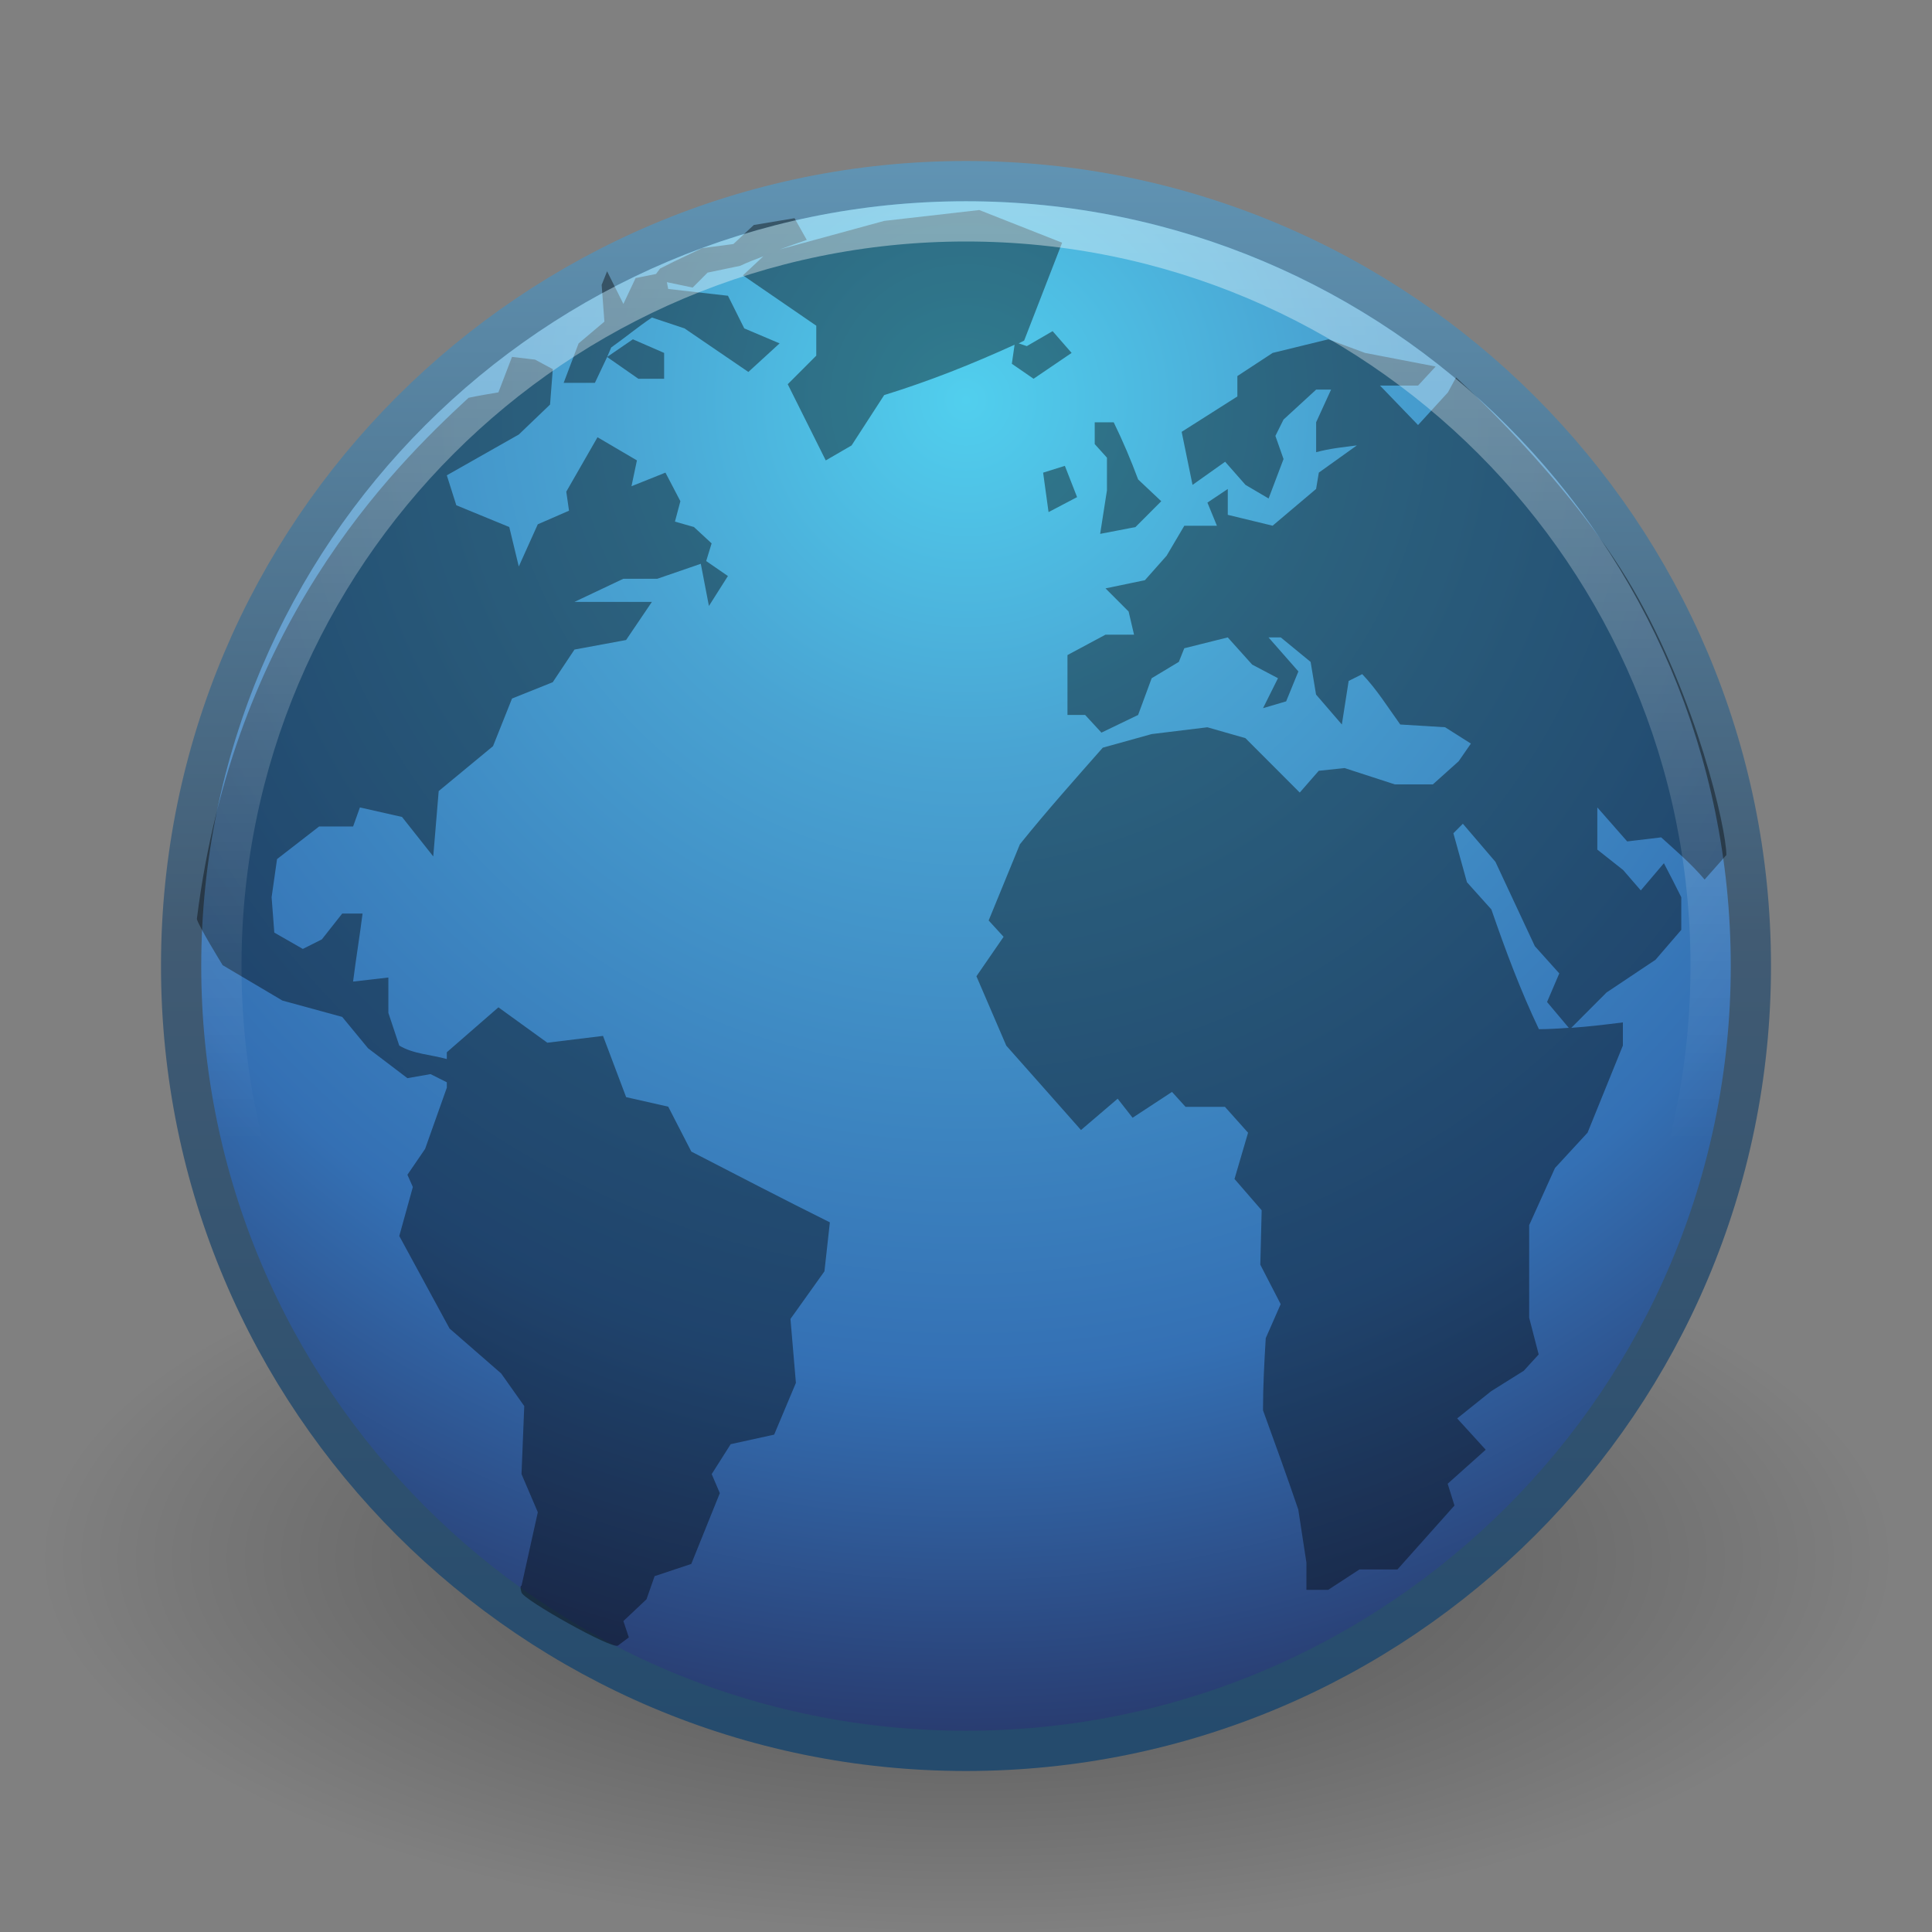 <?xml version="1.0" encoding="UTF-8" standalone="no"?>
<!-- Created with Inkscape (http://www.inkscape.org/) -->

<svg
   xmlns:svg="http://www.w3.org/2000/svg"
   xmlns="http://www.w3.org/2000/svg"
   xmlns:xlink="http://www.w3.org/1999/xlink"
   version="1.1"
   width="48"
   height="48"
   id="svg2897">
  <rect width="100%" height="100%" fill="#808080" stroke="none"/>
  <defs
     id="defs2899">
    <linearGradient
       x1="62.2"
       y1="-12.489"
       x2="62.2"
       y2="-1.462"
       id="linearGradient2849"
       xlink:href="#linearGradient4873"
       gradientUnits="userSpaceOnUse"
       gradientTransform="matrix(2.115,0,0,2.115,-107.577,31.427)" />
    <linearGradient
       id="linearGradient4873">
      <stop
         id="stop4875"
         style="stop-color:#ffffff;stop-opacity:1"
         offset="0" />
      <stop
         id="stop4877"
         style="stop-color:#ffffff;stop-opacity:0"
         offset="1" />
    </linearGradient>
    <radialGradient
       cx="61.24"
       cy="-8.726"
       r="9.755"
       fx="61.24"
       fy="-8.726"
       id="radialGradient2853"
       xlink:href="#linearGradient2867-449-88-871-390-598-476-591-434-148"
       gradientUnits="userSpaceOnUse"
       gradientTransform="matrix(0,3.523,-3.523,0,-6.744,-205.799)" />
    <linearGradient
       id="linearGradient2867-449-88-871-390-598-476-591-434-148">
      <stop
         id="stop4627"
         style="stop-color:#51cfee;stop-opacity:1"
         offset="0" />
      <stop
         id="stop4629"
         style="stop-color:#49a3d2;stop-opacity:1"
         offset="0.262" />
      <stop
         id="stop4631"
         style="stop-color:#3470b4;stop-opacity:1"
         offset="0.705" />
      <stop
         id="stop4633"
         style="stop-color:#273567;stop-opacity:1"
         offset="1" />
    </linearGradient>
    <linearGradient
       x1="20"
       y1="43"
       x2="20"
       y2="2.689"
       id="linearGradient2855"
       xlink:href="#linearGradient3707-319-631"
       gradientUnits="userSpaceOnUse"
       gradientTransform="matrix(0.98,0,0,0.98,0.09,0.87)" />
    <linearGradient
       id="linearGradient3707-319-631">
      <stop
         id="stop4637"
         style="stop-color:#254b6d;stop-opacity:1"
         offset="0" />
      <stop
         id="stop4639"
         style="stop-color:#415b73;stop-opacity:1"
         offset="0.5" />
      <stop
         id="stop4641"
         style="stop-color:#6195b5;stop-opacity:1"
         offset="1" />
    </linearGradient>
    <linearGradient
       id="linearGradient8838">
      <stop
         id="stop8840"
         style="stop-color:#000000;stop-opacity:1"
         offset="0" />
      <stop
         id="stop8842"
         style="stop-color:#000000;stop-opacity:0"
         offset="1" />
    </linearGradient>
    <radialGradient
       cx="62.625"
       cy="4.625"
       r="10.625"
       fx="62.625"
       fy="4.625"
       id="radialGradient2895"
       xlink:href="#linearGradient8838"
       gradientUnits="userSpaceOnUse"
       gradientTransform="matrix(2.165,0,0,0.875,-111.565,34.661)" />
  </defs>
  <g
     id="layer1">
    <path
       d="m 47,38.707 a 23,9.293 0 0 1 -46,0 23,9.293 0 1 1 46,0 z"
       id="path8836"
       style="opacity:0.4;fill:url(#radialGradient2895);fill-opacity:1;fill-rule:evenodd;stroke:none;stroke-width:1;marker:none;visibility:visible;display:inline;overflow:visible" />
    <path
       d="M 43.5,23.999 C 43.5,34.769 34.769,43.5 24,43.5 13.231,43.5 4.5,34.769 4.5,23.999 4.5,13.23 13.231,4.5 24,4.5 c 10.769,0 19.5,8.73 19.5,19.499 l 0,0 z"
       id="path6495"
       style="fill:url(#radialGradient2853);fill-opacity:1;fill-rule:nonzero;stroke:url(#linearGradient2855);stroke-width:1;stroke-miterlimit:4;stroke-dasharray:none" />
    <path
       d="m 24.33,5.218 -2.362,0.27 -2.599,0.71 c 0.221,-0.078 0.446,-0.162 0.675,-0.237 L 19.74,5.421 18.728,5.59 18.221,6.063 17.445,6.165 16.736,6.503 16.399,6.672 16.298,6.807 15.791,6.909 15.488,7.551 15.083,6.74 l -0.135,0.338 0.068,0.913 -0.641,0.541 -0.371,0.98 0.776,0 0.304,-0.642 0.101,-0.237 c 0.341,-0.242 0.665,-0.511 1.012,-0.744 l 0.81,0.27 c 0.527,0.359 1.058,0.723 1.586,1.082 L 19.369,8.531 18.491,8.159 18.086,7.348 16.601,7.179 16.568,7.01 17.209,7.145 17.58,6.773 18.39,6.604 C 18.582,6.511 18.77,6.444 18.964,6.368 l -0.506,0.473 1.822,1.251 0,0.744 -0.709,0.71 0.945,1.893 0.641,-0.372 0.81,-1.251 c 1.139,-0.353 2.165,-0.763 3.24,-1.251 l -0.068,0.473 0.54,0.372 0.945,-0.642 -0.472,-0.541 -0.641,0.372 -0.202,-0.068 c 0.047,-0.021 0.088,-0.046 0.135,-0.068 L 26.388,6.03 24.33,5.218 z m -9.247,3.651 0.776,0.541 0.641,0 0,-0.642 L 15.724,8.43 15.083,8.869 z M 33.003,8.43 31.619,8.768 30.742,9.343 l 0,0.507 -1.384,0.879 0.27,1.318 0.81,-0.575 0.506,0.575 0.574,0.338 0.371,-0.98 -0.202,-0.575 0.202,-0.406 0.81,-0.744 0.371,0 -0.371,0.811 0,0.744 c 0.334,-0.091 0.671,-0.126 1.012,-0.169 l -0.945,0.676 -0.068,0.406 -1.08,0.913 -1.114,-0.27 0,-0.642 -0.506,0.338 0.236,0.575 -0.81,0 -0.439,0.744 -0.54,0.609 -0.979,0.203 0.574,0.575 0.135,0.575 -0.709,0 -0.945,0.507 0,1.488 0.439,0 0.405,0.439 0.911,-0.439 0.337,-0.913 0.675,-0.406 0.135,-0.338 1.08,-0.27 0.607,0.676 0.641,0.338 -0.371,0.744 0.574,-0.169 0.304,-0.744 -0.742,-0.845 0.304,0 0.742,0.609 0.135,0.811 0.641,0.744 0.169,-1.082 0.337,-0.169 c 0.359,0.374 0.642,0.83 0.945,1.251 l 1.114,0.068 0.641,0.406 -0.304,0.439 -0.641,0.575 -0.945,0 -1.249,-0.406 -0.641,0.068 -0.472,0.541 -1.35,-1.352 -0.945,-0.27 -1.384,0.169 -1.215,0.338 c -0.693,0.787 -1.403,1.583 -2.059,2.4 l -0.776,1.893 0.371,0.406 -0.675,0.98 0.742,1.724 c 0.618,0.7 1.239,1.395 1.856,2.096 l 0.911,-0.778 0.371,0.473 0.979,-0.642 0.337,0.372 0.979,0 0.574,0.642 -0.337,1.149 0.675,0.778 -0.034,1.352 0.506,0.98 -0.371,0.845 c -0.036,0.606 -0.068,1.186 -0.068,1.792 0.298,0.821 0.596,1.641 0.877,2.468 l 0.202,1.318 0,0.676 0.54,0 0.776,-0.507 0.945,0 1.417,-1.589 -0.169,-0.541 0.945,-0.845 -0.709,-0.778 0.844,-0.676 0.81,-0.507 0.371,-0.406 -0.236,-0.913 c 0,-0.768 2e-6,-1.53 0,-2.299 l 0.641,-1.42 0.81,-0.879 0.877,-2.164 0,-0.575 c -0.437,0.055 -0.855,0.105 -1.282,0.135 l 0.877,-0.879 1.215,-0.811 0.641,-0.744 0,-0.811 C 41.632,22.016 41.485,21.72 41.339,21.446 l -0.574,0.676 -0.439,-0.507 -0.641,-0.507 0,-1.048 0.742,0.845 0.844,-0.101 c 0.381,0.346 0.746,0.654 1.08,1.048 l 0.54,-0.609 c 0,-0.655 -0.737,-3.889 -2.329,-6.626 -1.592,-2.736 -4.387,-5.24 -4.387,-5.24 l -0.202,0.372 -0.742,0.811 -0.945,-0.98 0.945,0 L 35.669,9.106 33.914,8.768 33.003,8.43 z M 12.72,8.869 12.383,9.748 c 0,0 -0.591,0.098 -0.742,0.135 -1.936,1.787 -5.841,5.664 -6.75,12.948 0.036,0.169 0.641,1.149 0.641,1.149 l 1.485,0.879 1.485,0.406 0.641,0.778 0.979,0.744 0.574,-0.101 0.405,0.203 0,0.135 -0.54,1.521 -0.439,0.642 0.135,0.304 -0.337,1.217 1.249,2.299 1.282,1.116 0.574,0.811 -0.068,1.69 0.405,0.947 -0.405,1.826 c 0,0 -0.054,-0.015 0,0.169 0.055,0.184 2.256,1.423 2.396,1.318 0.14,-0.106 0.27,-0.203 0.27,-0.203 l -0.135,-0.406 0.574,-0.541 0.202,-0.575 0.911,-0.304 0.709,-1.758 -0.202,-0.473 0.472,-0.744 1.08,-0.237 0.54,-1.285 -0.135,-1.589 0.844,-1.183 0.135,-1.217 c -1.158,-0.575 -2.293,-1.166 -3.442,-1.758 l -0.574,-1.116 -1.046,-0.237 -0.574,-1.521 -1.384,0.169 -1.215,-0.879 -1.282,1.116 0,0.169 C 10.716,26.203 10.261,26.186 9.919,25.976 l -0.27,-0.811 0,-0.879 -0.877,0.101 c 0.071,-0.56 0.165,-1.131 0.236,-1.69 l -0.506,0 -0.506,0.642 -0.472,0.237 -0.709,-0.406 -0.067,-0.879 0.135,-0.947 1.046,-0.811 0.844,0 0.169,-0.473 1.046,0.237 0.776,0.98 0.135,-1.623 1.35,-1.116 0.472,-1.183 1.012,-0.406 0.54,-0.811 1.282,-0.237 0.641,-0.947 c -0.635,0 -1.289,0 -1.924,0 l 1.215,-0.575 0.844,0 1.08,-0.372 0.202,1.048 0.472,-0.744 -0.54,-0.372 0.135,-0.439 -0.439,-0.406 -0.472,-0.135 0.135,-0.507 -0.371,-0.71 -0.844,0.338 0.135,-0.642 -0.979,-0.575 -0.776,1.352 0.068,0.473 -0.776,0.338 -0.472,1.048 -0.236,-0.98 -1.316,-0.541 -0.236,-0.744 1.789,-1.014 0.776,-0.744 0.068,-0.879 -0.439,-0.237 -0.574,-0.068 z m 14.478,1.623 0,0.541 0.304,0.338 0,0.811 -0.169,1.082 0.877,-0.169 0.641,-0.642 -0.574,-0.541 c -0.186,-0.496 -0.375,-0.944 -0.607,-1.42 l -0.472,0 z m -0.742,1.082 -0.54,0.169 0.135,0.98 0.709,-0.372 -0.304,-0.778 z m 9.888,8.891 0.81,0.947 0.979,2.096 0.607,0.676 -0.304,0.71 0.54,0.642 c -0.248,0.016 -0.488,0.034 -0.742,0.034 -0.463,-0.974 -0.829,-1.956 -1.181,-2.975 l -0.607,-0.676 -0.337,-1.217 0.236,-0.237 z"
       id="path6534"
       style="opacity:0.4;fill:#000000;fill-opacity:1;fill-rule:nonzero;stroke:none" />
    <path
       d="m 42.5,23.999 c 0,10.218 -8.283,18.501 -18.5,18.501 -10.217,0 -18.5,-8.283 -18.5,-18.501 0,-10.217 8.283,-18.499 18.5,-18.499 10.216,0 18.5,8.282 18.5,18.499 l 0,0 z"
       id="path8655"
       style="opacity:0.4;fill:none;stroke:url(#linearGradient2849);stroke-width:1;stroke-miterlimit:4;stroke-opacity:1;stroke-dasharray:none" />
  </g>
</svg>
